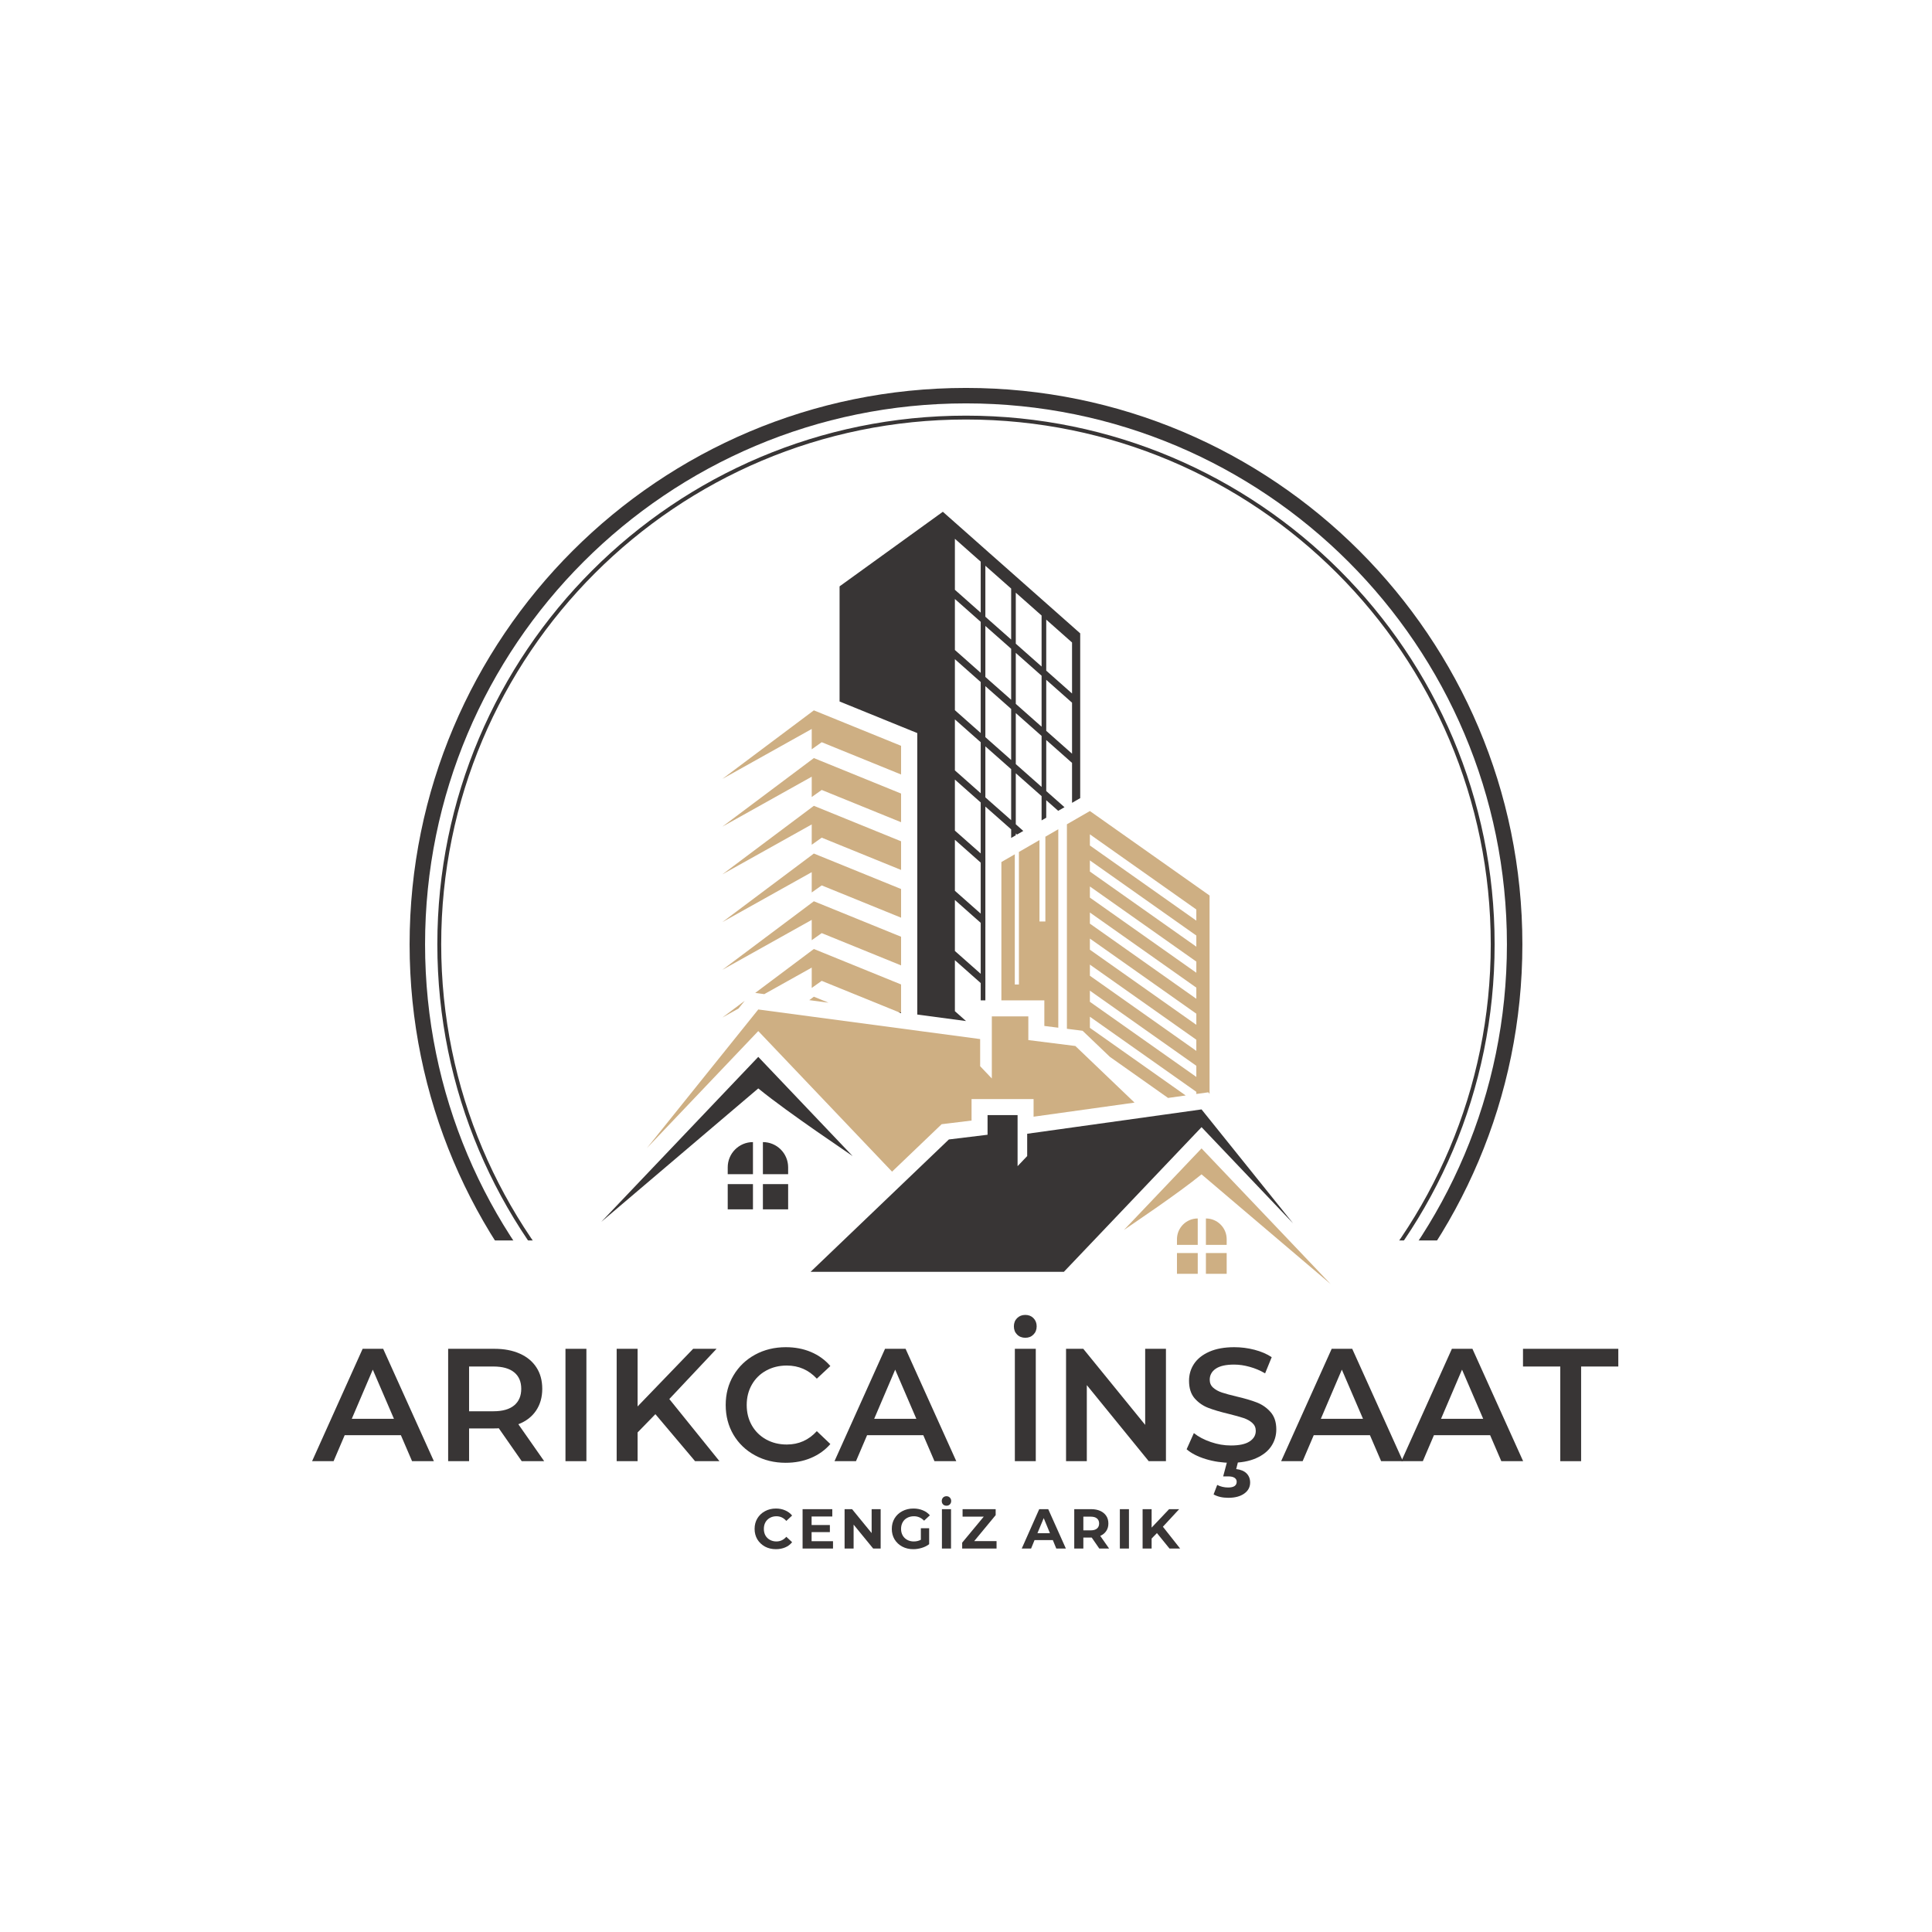 <svg xmlns="http://www.w3.org/2000/svg" xmlns:xlink="http://www.w3.org/1999/xlink" width="500" zoomAndPan="magnify" viewBox="0 0 375 375" height="500" preserveAspectRatio="xMidYMid meet" version="1.0"><defs><g/><clipPath id="2fd7625322"><path d="M 79.504 75.297 L 295.492 75.297 L 295.492 291.285 L 79.504 291.285 Z M 79.504 75.297 " clip-rule="nonzero"/></clipPath><clipPath id="46abeedf0d"><path d="M 187.5 75.297 C 127.855 75.297 79.504 123.645 79.504 183.289 C 79.504 242.934 127.855 291.285 187.5 291.285 C 247.145 291.285 295.492 242.934 295.492 183.289 C 295.492 123.645 247.145 75.297 187.5 75.297 Z M 187.5 75.297 " clip-rule="nonzero"/></clipPath><clipPath id="9bf0ed1cb5"><path d="M 84.887 80.676 L 290.105 80.676 L 290.105 285.895 L 84.887 285.895 Z M 84.887 80.676 " clip-rule="nonzero"/></clipPath><clipPath id="cc97b37ed3"><path d="M 187.496 80.676 C 130.828 80.676 84.887 126.617 84.887 183.285 C 84.887 239.957 130.828 285.895 187.496 285.895 C 244.168 285.895 290.105 239.957 290.105 183.285 C 290.105 126.617 244.168 80.676 187.496 80.676 Z M 187.496 80.676 " clip-rule="nonzero"/></clipPath><clipPath id="1ac0a00fb5"><path d="M 79.504 240.766 L 295.496 240.766 L 295.496 304.984 L 79.504 304.984 Z M 79.504 240.766 " clip-rule="nonzero"/></clipPath><clipPath id="31ac78d213"><path d="M 162 99.277 L 210 99.277 L 210 199 L 162 199 Z M 162 99.277 " clip-rule="nonzero"/></clipPath><clipPath id="76a0fd838d"><path d="M 116.719 205 L 166 205 L 166 238 L 116.719 238 Z M 116.719 205 " clip-rule="nonzero"/></clipPath><clipPath id="1addac46af"><path d="M 218 222 L 258.469 222 L 258.469 249.277 L 218 249.277 Z M 218 222 " clip-rule="nonzero"/></clipPath></defs><rect x="-37.5" width="450" fill="#ffffff" y="-37.5" height="450" fill-opacity="1"/><rect x="-37.5" width="450" fill="#ffffff" y="-37.5" height="450" fill-opacity="1"/><g clip-path="url(#2fd7625322)"><g clip-path="url(#46abeedf0d)"><path stroke-linecap="butt" transform="matrix(0.75, 0, 0, 0.75, 79.506, 75.296)" fill="none" stroke-linejoin="miter" d="M 143.992 0.001 C 64.466 0.001 -0.002 64.465 -0.002 143.991 C -0.002 223.517 64.466 287.986 143.992 287.986 C 223.519 287.986 287.982 223.517 287.982 143.991 C 287.982 64.465 223.519 0.001 143.992 0.001 Z M 143.992 0.001 " stroke="#383535" stroke-width="8" stroke-opacity="1" stroke-miterlimit="4"/></g></g><g clip-path="url(#9bf0ed1cb5)"><g clip-path="url(#cc97b37ed3)"><path stroke-linecap="butt" transform="matrix(0.75, 0, 0, 0.75, 84.887, 80.677)" fill="none" stroke-linejoin="miter" d="M 136.812 -0.002 C 61.254 -0.002 -0.001 61.253 -0.001 136.81 C -0.001 212.373 61.254 273.623 136.812 273.623 C 212.374 273.623 273.624 212.373 273.624 136.81 C 273.624 61.253 212.374 -0.002 136.812 -0.002 Z M 136.812 -0.002 " stroke="#383535" stroke-width="2" stroke-opacity="1" stroke-miterlimit="4"/></g></g><g clip-path="url(#1ac0a00fb5)"><path fill="#ffffff" d="M 79.504 240.766 L 295.496 240.766 L 295.496 304.984 L 79.504 304.984 Z M 79.504 240.766 " fill-opacity="1" fill-rule="nonzero"/></g><path fill="#ceaf83" d="M 232.207 178.695 L 211.547 164.109 L 211.547 161.945 L 232.207 176.531 Z M 232.207 183.75 L 211.547 169.164 L 211.547 167.004 L 232.207 181.59 Z M 232.207 188.809 L 211.547 174.223 L 211.547 172.062 L 232.207 186.645 Z M 232.207 193.863 L 211.547 179.277 L 211.547 177.117 L 232.207 191.699 Z M 232.207 198.918 L 211.547 184.336 L 211.547 182.176 L 232.207 196.758 Z M 232.207 203.977 L 211.547 189.391 L 211.547 187.23 L 232.207 201.812 Z M 232.207 209.031 L 211.547 194.449 L 211.547 192.285 L 232.207 206.871 Z M 211.547 157.422 L 207.086 159.992 L 207.086 199.688 L 209.113 199.941 L 210.133 200.074 L 210.875 200.781 L 215.426 205.133 L 226.719 213.109 L 230.141 212.629 L 211.547 199.504 L 211.547 197.344 L 232.207 211.926 L 232.207 212.34 L 232.789 212.262 L 234.535 212.016 L 234.777 212.316 L 234.777 173.82 Z M 202.906 162.402 L 202.906 178.859 L 201.762 178.859 L 201.762 163.059 L 197.77 165.363 L 197.77 191.094 L 196.973 191.094 L 196.973 165.82 L 194.367 167.32 L 194.367 194.172 L 202.707 194.172 L 202.707 199.137 L 205.414 199.477 L 205.414 160.957 L 202.906 162.402 " fill-opacity="1" fill-rule="nonzero"/><path fill="#383535" d="M 192.082 225.605 L 192.309 225.801 L 192.309 227.586 L 192.082 227.391 L 191.262 226.66 L 191.262 224.875 L 192.082 225.605 " fill-opacity="1" fill-rule="nonzero"/><g clip-path="url(#31ac78d213)"><path fill="#383535" d="M 208.082 134.605 L 203.074 130.168 L 203.074 120.27 L 208.082 124.707 Z M 208.082 146.289 L 203.074 141.855 L 203.074 131.953 L 208.082 136.391 Z M 202.172 129.371 L 198.918 126.492 L 197.164 124.938 L 197.164 115.039 L 198.918 116.59 L 202.172 119.473 Z M 202.172 141.055 L 198.918 138.176 L 197.164 136.621 L 197.164 126.723 L 198.918 128.277 L 202.172 131.156 Z M 202.172 152.742 L 198.918 149.859 L 197.164 148.309 L 197.164 138.41 L 198.918 139.965 L 202.172 142.844 Z M 196.266 124.141 L 195.504 123.465 L 192.082 120.441 L 191.258 119.707 L 191.258 109.812 L 192.082 110.543 L 195.504 113.566 L 196.266 114.242 Z M 196.266 135.824 L 195.504 135.148 L 192.082 132.129 L 191.258 131.395 L 191.258 121.496 L 192.082 122.227 L 195.504 125.25 L 196.266 125.926 Z M 196.266 147.512 L 195.504 146.836 L 192.082 143.812 L 191.258 143.078 L 191.258 133.18 L 192.082 133.914 L 195.504 136.938 L 196.266 137.613 Z M 196.266 159.195 L 195.504 158.52 L 192.082 155.5 L 191.258 154.766 L 191.258 144.867 L 192.082 145.598 L 195.504 148.621 L 196.266 149.297 Z M 190.355 118.91 L 188.664 117.418 L 185.684 114.777 L 185.344 114.477 L 185.344 104.578 L 185.684 104.879 L 188.664 107.52 L 190.355 109.016 Z M 190.355 130.598 L 188.664 129.102 L 185.684 126.461 L 185.344 126.164 L 185.344 116.266 L 185.684 116.566 L 188.664 119.203 L 190.355 120.699 Z M 190.355 142.281 L 188.664 140.789 L 185.684 138.148 L 185.344 137.848 L 185.344 127.949 L 185.684 128.25 L 188.664 130.891 L 190.355 132.387 Z M 190.355 153.969 L 188.664 152.469 L 185.684 149.832 L 185.344 149.531 L 185.344 139.633 L 185.684 139.934 L 188.664 142.574 L 190.355 144.066 Z M 190.355 165.652 L 188.664 164.156 L 185.684 161.516 L 185.344 161.219 L 185.344 151.316 L 185.684 151.617 L 188.664 154.258 L 190.355 155.754 Z M 190.355 177.336 L 188.664 175.84 L 185.684 173.203 L 185.344 172.898 L 185.344 163.004 L 185.684 163.301 L 188.664 165.941 L 190.355 167.438 Z M 190.355 189.02 L 188.664 187.523 L 185.684 184.887 L 185.344 184.586 L 185.344 174.688 L 185.684 174.988 L 188.664 177.629 L 190.355 179.121 Z M 208.188 121.625 L 202.125 116.258 L 198.707 113.234 L 195.293 110.211 L 191.871 107.188 L 188.457 104.16 L 185.473 101.52 L 183.004 99.336 L 162.961 113.812 L 162.961 136.156 L 176.762 141.77 L 178.043 142.289 L 178.043 196.922 L 187.504 198.184 L 185.684 196.57 L 185.344 196.27 L 185.344 186.375 L 185.684 186.672 L 188.664 189.312 L 190.355 190.809 L 190.355 194.172 L 191.258 194.172 L 191.258 191.605 L 191.262 191.609 L 191.262 189.82 L 191.258 189.816 L 191.258 179.922 L 191.262 179.926 L 191.262 178.137 L 191.258 178.133 L 191.258 168.234 L 191.262 168.238 L 191.262 166.453 L 191.258 166.449 L 191.258 156.551 L 192.082 157.281 L 195.504 160.305 L 196.266 160.98 L 196.266 162.645 L 197.164 162.125 L 197.164 161.777 L 197.402 161.988 L 198.621 161.285 L 197.164 159.992 L 197.164 150.094 L 198.918 151.648 L 202.172 154.527 L 202.172 159.238 L 203.074 158.719 L 203.074 155.324 L 205.395 157.379 L 205.535 157.301 L 206.617 156.676 L 203.074 153.539 L 203.074 143.641 L 208.082 148.078 L 208.082 155.832 L 209.668 154.918 L 209.668 122.938 L 208.188 121.625 " fill-opacity="1" fill-rule="nonzero"/></g><path fill="#ceaf83" d="M 140.211 151.184 L 157.555 141.492 L 157.555 145.438 L 159.492 144.062 L 174.898 150.328 L 174.898 144.762 L 157.969 137.879 L 140.211 151.184 " fill-opacity="1" fill-rule="nonzero"/><path fill="#ceaf83" d="M 140.211 160.449 L 157.555 150.758 L 157.555 154.699 L 159.492 153.328 L 174.898 159.59 L 174.898 154.027 L 157.969 147.141 L 140.211 160.449 " fill-opacity="1" fill-rule="nonzero"/><path fill="#ceaf83" d="M 140.211 169.711 L 157.555 160.02 L 157.555 163.965 L 159.492 162.59 L 174.898 168.855 L 174.898 163.293 L 157.969 156.406 L 140.211 169.711 " fill-opacity="1" fill-rule="nonzero"/><path fill="#ceaf83" d="M 140.211 178.977 L 157.555 169.285 L 157.555 173.227 L 159.492 171.855 L 174.898 178.121 L 174.898 172.555 L 157.969 165.672 L 140.211 178.977 " fill-opacity="1" fill-rule="nonzero"/><path fill="#ceaf83" d="M 140.211 188.242 L 157.555 178.547 L 157.555 182.492 L 159.492 181.117 L 174.898 187.383 L 174.898 181.82 L 157.969 174.934 L 140.211 188.242 " fill-opacity="1" fill-rule="nonzero"/><path fill="#ceaf83" d="M 140.211 197.504 L 144.551 194.254 L 143.344 195.754 Z M 140.211 197.504 " fill-opacity="1" fill-rule="nonzero"/><path fill="#ceaf83" d="M 174.898 191.082 L 174.898 196.648 L 174.367 196.43 L 159.492 190.383 L 157.555 191.758 L 157.555 187.812 L 148.344 192.961 L 147.594 192.859 L 146.59 192.723 L 157.969 184.199 L 174.898 191.082 " fill-opacity="1" fill-rule="nonzero"/><path fill="#ceaf83" d="M 160.828 194.625 L 157.082 194.125 L 157.969 193.461 Z M 160.828 194.625 " fill-opacity="1" fill-rule="nonzero"/><g clip-path="url(#76a0fd838d)"><path fill="#383535" d="M 165.496 224.395 C 165.18 224.129 153.094 216.094 147.18 211.262 L 116.715 237.156 L 144.918 207.516 L 147.18 205.141 L 151.016 209.172 L 165.496 224.395 " fill-opacity="1" fill-rule="nonzero"/></g><path fill="#ceaf83" d="M 200.617 213.332 L 188.578 213.332 L 188.578 217.5 L 183.805 218.082 L 182.773 218.207 L 182.027 218.922 L 173.148 227.418 L 147.18 200.129 L 125.562 222.848 L 147.18 195.938 L 190.246 201.684 L 190.246 206.949 L 192.512 209.332 L 192.512 197.281 L 199.598 197.281 L 199.598 201.879 L 208.727 203.027 L 220.211 214.016 L 200.617 216.75 L 200.617 213.332 " fill-opacity="1" fill-rule="nonzero"/><path fill="#383535" d="M 141.25 226.578 L 141.25 227.914 L 146.148 227.914 L 146.148 221.68 C 143.441 221.68 141.25 223.871 141.25 226.578 " fill-opacity="1" fill-rule="nonzero"/><path fill="#383535" d="M 148.078 221.68 L 148.078 227.914 L 152.977 227.914 L 152.977 226.578 C 152.977 223.871 150.785 221.68 148.078 221.68 " fill-opacity="1" fill-rule="nonzero"/><path fill="#383535" d="M 141.25 234.734 L 146.148 234.734 L 146.148 229.836 L 141.25 229.836 L 141.25 234.734 " fill-opacity="1" fill-rule="nonzero"/><path fill="#383535" d="M 148.078 234.734 L 152.977 234.734 L 152.977 229.836 L 148.078 229.836 L 148.078 234.734 " fill-opacity="1" fill-rule="nonzero"/><g clip-path="url(#1addac46af)"><path fill="#ceaf83" d="M 258.273 249.234 L 240.66 234.27 L 233.219 227.941 C 230.961 229.785 227.613 232.191 224.648 234.27 C 221.219 236.668 218.293 238.621 218.152 238.738 L 222.406 234.27 L 230.062 226.223 L 231.441 224.77 L 233.219 222.906 L 235.078 224.859 L 258.273 249.234 " fill-opacity="1" fill-rule="nonzero"/></g><path fill="#383535" d="M 250.996 237.465 L 233.219 218.781 L 229.391 222.805 L 218.484 234.27 L 206.5 246.859 L 157.336 246.859 L 175.289 229.672 L 184.176 221.168 L 191.684 220.254 L 191.684 216.441 L 197.512 216.441 L 197.512 226.352 L 199.375 224.391 L 199.375 220.062 L 223.07 216.754 L 233.219 215.336 L 250.996 237.465 " fill-opacity="1" fill-rule="nonzero"/><path fill="#ceaf83" d="M 238.098 240.535 L 238.098 241.633 L 234.066 241.633 L 234.066 236.504 C 236.293 236.504 238.098 238.309 238.098 240.535 " fill-opacity="1" fill-rule="nonzero"/><path fill="#ceaf83" d="M 232.48 236.504 L 232.48 241.633 L 228.449 241.633 L 228.449 240.535 C 228.449 238.309 230.254 236.504 232.48 236.504 " fill-opacity="1" fill-rule="nonzero"/><path fill="#ceaf83" d="M 238.098 247.246 L 234.066 247.246 L 234.066 243.215 L 238.098 243.215 L 238.098 247.246 " fill-opacity="1" fill-rule="nonzero"/><path fill="#ceaf83" d="M 232.48 247.246 L 228.449 247.246 L 228.449 243.215 L 232.48 243.215 L 232.48 247.246 " fill-opacity="1" fill-rule="nonzero"/><path fill="#383535" d="M 174.367 196.43 L 174.898 196.648 L 174.898 196.504 Z M 174.367 196.43 " fill-opacity="1" fill-rule="nonzero"/><g fill="#383535" fill-opacity="1"><g transform="translate(146.045, 300.57)"><g><path d="M 4.562 0.125 C 3.781 0.125 3.07 -0.039 2.438 -0.375 C 1.812 -0.719 1.316 -1.188 0.953 -1.781 C 0.598 -2.383 0.422 -3.062 0.422 -3.812 C 0.422 -4.57 0.598 -5.25 0.953 -5.844 C 1.316 -6.445 1.812 -6.914 2.438 -7.25 C 3.07 -7.594 3.781 -7.766 4.562 -7.766 C 5.227 -7.766 5.828 -7.645 6.359 -7.406 C 6.898 -7.176 7.348 -6.844 7.703 -6.406 L 6.578 -5.359 C 6.055 -5.961 5.414 -6.266 4.656 -6.266 C 4.188 -6.266 3.766 -6.16 3.391 -5.953 C 3.016 -5.742 2.723 -5.453 2.516 -5.078 C 2.316 -4.711 2.219 -4.289 2.219 -3.812 C 2.219 -3.344 2.316 -2.922 2.516 -2.547 C 2.723 -2.18 3.016 -1.895 3.391 -1.688 C 3.766 -1.477 4.188 -1.375 4.656 -1.375 C 5.414 -1.375 6.055 -1.676 6.578 -2.281 L 7.703 -1.234 C 7.348 -0.785 6.898 -0.445 6.359 -0.219 C 5.816 0.008 5.219 0.125 4.562 0.125 Z M 4.562 0.125 "/></g></g></g><g fill="#383535" fill-opacity="1"><g transform="translate(154.875, 300.57)"><g><path d="M 6.812 -1.422 L 6.812 0 L 0.906 0 L 0.906 -7.641 L 6.672 -7.641 L 6.672 -6.219 L 2.656 -6.219 L 2.656 -4.562 L 6.203 -4.562 L 6.203 -3.188 L 2.656 -3.188 L 2.656 -1.422 Z M 6.812 -1.422 "/></g></g></g><g fill="#383535" fill-opacity="1"><g transform="translate(163.029, 300.57)"><g><path d="M 7.906 -7.641 L 7.906 0 L 6.453 0 L 2.656 -4.641 L 2.656 0 L 0.906 0 L 0.906 -7.641 L 2.359 -7.641 L 6.156 -3 L 6.156 -7.641 Z M 7.906 -7.641 "/></g></g></g><g fill="#383535" fill-opacity="1"><g transform="translate(172.676, 300.57)"><g><path d="M 6.062 -3.938 L 7.672 -3.938 L 7.672 -0.844 C 7.266 -0.531 6.785 -0.289 6.234 -0.125 C 5.691 0.039 5.145 0.125 4.594 0.125 C 3.801 0.125 3.086 -0.039 2.453 -0.375 C 1.816 -0.719 1.316 -1.188 0.953 -1.781 C 0.598 -2.383 0.422 -3.062 0.422 -3.812 C 0.422 -4.57 0.598 -5.25 0.953 -5.844 C 1.316 -6.445 1.816 -6.914 2.453 -7.25 C 3.098 -7.594 3.82 -7.766 4.625 -7.766 C 5.289 -7.766 5.895 -7.648 6.438 -7.422 C 6.988 -7.203 7.445 -6.879 7.812 -6.453 L 6.688 -5.406 C 6.145 -5.977 5.488 -6.266 4.719 -6.266 C 4.227 -6.266 3.789 -6.16 3.406 -5.953 C 3.031 -5.754 2.738 -5.469 2.531 -5.094 C 2.32 -4.719 2.219 -4.289 2.219 -3.812 C 2.219 -3.344 2.32 -2.922 2.531 -2.547 C 2.738 -2.18 3.031 -1.895 3.406 -1.688 C 3.781 -1.477 4.207 -1.375 4.688 -1.375 C 5.195 -1.375 5.656 -1.484 6.062 -1.703 Z M 6.062 -3.938 "/></g></g></g><g fill="#383535" fill-opacity="1"><g transform="translate(181.921, 300.57)"><g><path d="M 0.906 -7.641 L 2.672 -7.641 L 2.672 0 L 0.906 0 Z M 1.797 -8.312 C 1.523 -8.312 1.301 -8.395 1.125 -8.562 C 0.957 -8.738 0.875 -8.961 0.875 -9.234 C 0.875 -9.492 0.957 -9.711 1.125 -9.891 C 1.301 -10.066 1.523 -10.156 1.797 -10.156 C 2.055 -10.156 2.27 -10.066 2.438 -9.891 C 2.613 -9.711 2.703 -9.492 2.703 -9.234 C 2.703 -8.961 2.613 -8.738 2.438 -8.562 C 2.27 -8.395 2.055 -8.312 1.797 -8.312 Z M 1.797 -8.312 "/></g></g></g><g fill="#383535" fill-opacity="1"><g transform="translate(186.336, 300.57)"><g><path d="M 7.094 -1.438 L 7.094 0 L 0.422 0 L 0.422 -1.141 L 4.609 -6.188 L 0.5 -6.188 L 0.5 -7.641 L 6.922 -7.641 L 6.922 -6.484 L 2.75 -1.438 Z M 7.094 -1.438 "/></g></g></g><g fill="#383535" fill-opacity="1"><g transform="translate(194.49, 300.57)"><g/></g></g><g fill="#383535" fill-opacity="1"><g transform="translate(198.415, 300.57)"><g><path d="M 5.938 -1.641 L 2.391 -1.641 L 1.719 0 L -0.094 0 L 3.297 -7.641 L 5.047 -7.641 L 8.469 0 L 6.609 0 Z M 5.375 -2.984 L 4.172 -5.906 L 2.953 -2.984 Z M 5.375 -2.984 "/></g></g></g><g fill="#383535" fill-opacity="1"><g transform="translate(207.605, 300.57)"><g><path d="M 5.766 0 L 4.297 -2.125 L 2.672 -2.125 L 2.672 0 L 0.906 0 L 0.906 -7.641 L 4.203 -7.641 C 4.879 -7.641 5.469 -7.523 5.969 -7.297 C 6.469 -7.066 6.852 -6.742 7.125 -6.328 C 7.395 -5.922 7.531 -5.43 7.531 -4.859 C 7.531 -4.297 7.391 -3.805 7.109 -3.391 C 6.836 -2.984 6.453 -2.672 5.953 -2.453 L 7.672 0 Z M 5.734 -4.859 C 5.734 -5.285 5.594 -5.613 5.312 -5.844 C 5.039 -6.07 4.641 -6.188 4.109 -6.188 L 2.672 -6.188 L 2.672 -3.531 L 4.109 -3.531 C 4.641 -3.531 5.039 -3.645 5.312 -3.875 C 5.594 -4.113 5.734 -4.441 5.734 -4.859 Z M 5.734 -4.859 "/></g></g></g><g fill="#383535" fill-opacity="1"><g transform="translate(216.457, 300.57)"><g><path d="M 0.906 -7.641 L 2.672 -7.641 L 2.672 0 L 0.906 0 Z M 0.906 -7.641 "/></g></g></g><g fill="#383535" fill-opacity="1"><g transform="translate(220.873, 300.57)"><g><path d="M 3.688 -3 L 2.656 -1.938 L 2.656 0 L 0.906 0 L 0.906 -7.641 L 2.656 -7.641 L 2.656 -4.062 L 6.047 -7.641 L 8 -7.641 L 4.844 -4.234 L 8.188 0 L 6.125 0 Z M 3.688 -3 "/></g></g></g><g fill="#383535" fill-opacity="1"><g transform="translate(60.732, 283.614)"><g><path d="M 17.078 -5.047 L 6.172 -5.047 L 4.016 0 L -0.156 0 L 9.656 -21.812 L 13.641 -21.812 L 23.484 0 L 19.25 0 Z M 15.734 -8.219 L 11.625 -17.766 L 7.547 -8.219 Z M 15.734 -8.219 "/></g></g></g><g fill="#383535" fill-opacity="1"><g transform="translate(84.064, 283.614)"><g><path d="M 17.203 0 L 12.75 -6.391 C 12.562 -6.367 12.281 -6.359 11.906 -6.359 L 6.984 -6.359 L 6.984 0 L 2.922 0 L 2.922 -21.812 L 11.906 -21.812 C 13.789 -21.812 15.43 -21.5 16.828 -20.875 C 18.234 -20.25 19.312 -19.352 20.062 -18.188 C 20.812 -17.031 21.188 -15.648 21.188 -14.047 C 21.188 -12.41 20.785 -11 19.984 -9.812 C 19.18 -8.625 18.035 -7.742 16.547 -7.172 L 21.562 0 Z M 17.109 -14.047 C 17.109 -15.441 16.648 -16.508 15.734 -17.25 C 14.816 -18 13.477 -18.375 11.719 -18.375 L 6.984 -18.375 L 6.984 -9.688 L 11.719 -9.688 C 13.477 -9.688 14.816 -10.066 15.734 -10.828 C 16.648 -11.586 17.109 -12.66 17.109 -14.047 Z M 17.109 -14.047 "/></g></g></g><g fill="#383535" fill-opacity="1"><g transform="translate(106.836, 283.614)"><g><path d="M 2.922 -21.812 L 6.984 -21.812 L 6.984 0 L 2.922 0 Z M 2.922 -21.812 "/></g></g></g><g fill="#383535" fill-opacity="1"><g transform="translate(116.773, 283.614)"><g><path d="M 10.438 -9.125 L 6.984 -5.578 L 6.984 0 L 2.922 0 L 2.922 -21.812 L 6.984 -21.812 L 6.984 -10.625 L 17.766 -21.812 L 22.312 -21.812 L 13.141 -12.062 L 22.875 0 L 18.141 0 Z M 10.438 -9.125 "/></g></g></g><g fill="#383535" fill-opacity="1"><g transform="translate(139.483, 283.614)"><g><path d="M 13.016 0.312 C 10.816 0.312 8.828 -0.172 7.047 -1.141 C 5.273 -2.109 3.883 -3.441 2.875 -5.141 C 1.875 -6.848 1.375 -8.77 1.375 -10.906 C 1.375 -13.039 1.879 -14.957 2.891 -16.656 C 3.91 -18.363 5.305 -19.703 7.078 -20.672 C 8.859 -21.641 10.848 -22.125 13.047 -22.125 C 14.836 -22.125 16.469 -21.812 17.938 -21.188 C 19.414 -20.562 20.664 -19.656 21.688 -18.469 L 19.062 -16.016 C 17.488 -17.711 15.547 -18.562 13.234 -18.562 C 11.742 -18.562 10.406 -18.234 9.219 -17.578 C 8.039 -16.93 7.117 -16.023 6.453 -14.859 C 5.785 -13.691 5.453 -12.375 5.453 -10.906 C 5.453 -9.426 5.785 -8.102 6.453 -6.938 C 7.117 -5.781 8.039 -4.875 9.219 -4.219 C 10.406 -3.562 11.742 -3.234 13.234 -3.234 C 15.547 -3.234 17.488 -4.098 19.062 -5.828 L 21.688 -3.328 C 20.664 -2.148 19.41 -1.25 17.922 -0.625 C 16.441 0 14.805 0.312 13.016 0.312 Z M 13.016 0.312 "/></g></g></g><g fill="#383535" fill-opacity="1"><g transform="translate(162.13, 283.614)"><g><path d="M 17.078 -5.047 L 6.172 -5.047 L 4.016 0 L -0.156 0 L 9.656 -21.812 L 13.641 -21.812 L 23.484 0 L 19.25 0 Z M 15.734 -8.219 L 11.625 -17.766 L 7.547 -8.219 Z M 15.734 -8.219 "/></g></g></g><g fill="#383535" fill-opacity="1"><g transform="translate(185.462, 283.614)"><g/></g></g><g fill="#383535" fill-opacity="1"><g transform="translate(194.06, 283.614)"><g><path d="M 2.922 -21.812 L 6.984 -21.812 L 6.984 0 L 2.922 0 Z M 4.953 -23.953 C 4.305 -23.953 3.773 -24.16 3.359 -24.578 C 2.941 -24.992 2.734 -25.523 2.734 -26.172 C 2.734 -26.816 2.941 -27.348 3.359 -27.766 C 3.773 -28.18 4.305 -28.391 4.953 -28.391 C 5.598 -28.391 6.125 -28.18 6.531 -27.766 C 6.945 -27.348 7.156 -26.816 7.156 -26.172 C 7.156 -25.523 6.945 -24.992 6.531 -24.578 C 6.125 -24.16 5.598 -23.953 4.953 -23.953 Z M 4.953 -23.953 "/></g></g></g><g fill="#383535" fill-opacity="1"><g transform="translate(203.997, 283.614)"><g><path d="M 22.312 -21.812 L 22.312 0 L 18.969 0 L 6.953 -14.766 L 6.953 0 L 2.922 0 L 2.922 -21.812 L 6.266 -21.812 L 18.281 -7.047 L 18.281 -21.812 Z M 22.312 -21.812 "/></g></g></g><g fill="#383535" fill-opacity="1"><g transform="translate(229.229, 283.614)"><g><path d="M 9.688 0.312 C 8.008 0.312 6.383 0.07 4.812 -0.406 C 3.25 -0.883 2.008 -1.52 1.094 -2.312 L 2.5 -5.453 C 3.383 -4.742 4.477 -4.164 5.781 -3.719 C 7.082 -3.27 8.383 -3.047 9.688 -3.047 C 11.312 -3.047 12.52 -3.305 13.312 -3.828 C 14.113 -4.348 14.516 -5.035 14.516 -5.891 C 14.516 -6.516 14.289 -7.023 13.844 -7.422 C 13.395 -7.828 12.828 -8.145 12.141 -8.375 C 11.461 -8.602 10.531 -8.863 9.344 -9.156 C 7.688 -9.551 6.344 -9.945 5.312 -10.344 C 4.281 -10.738 3.395 -11.352 2.656 -12.188 C 1.926 -13.031 1.562 -14.172 1.562 -15.609 C 1.562 -16.816 1.883 -17.91 2.531 -18.891 C 3.188 -19.879 4.176 -20.664 5.5 -21.25 C 6.82 -21.832 8.438 -22.125 10.344 -22.125 C 11.676 -22.125 12.984 -21.957 14.266 -21.625 C 15.555 -21.289 16.672 -20.812 17.609 -20.188 L 16.328 -17.047 C 15.367 -17.609 14.367 -18.031 13.328 -18.312 C 12.297 -18.602 11.289 -18.75 10.312 -18.75 C 8.707 -18.75 7.516 -18.477 6.734 -17.938 C 5.961 -17.406 5.578 -16.691 5.578 -15.797 C 5.578 -15.172 5.801 -14.66 6.25 -14.266 C 6.695 -13.867 7.258 -13.555 7.938 -13.328 C 8.625 -13.098 9.562 -12.844 10.75 -12.562 C 12.363 -12.188 13.691 -11.797 14.734 -11.391 C 15.773 -10.984 16.66 -10.363 17.391 -9.531 C 18.129 -8.695 18.5 -7.578 18.5 -6.172 C 18.5 -4.961 18.172 -3.867 17.516 -2.891 C 16.867 -1.922 15.879 -1.145 14.547 -0.562 C 13.223 0.02 11.602 0.312 9.688 0.312 Z M 9.188 7.109 C 8.062 7.109 7.109 6.891 6.328 6.453 L 7.031 4.609 C 7.676 4.941 8.383 5.109 9.156 5.109 C 10.258 5.109 10.812 4.734 10.812 3.984 C 10.812 3.672 10.676 3.422 10.406 3.234 C 10.133 3.047 9.719 2.953 9.156 2.953 L 8.188 2.953 L 9.031 -0.219 L 11.156 -0.219 L 10.719 1.531 C 11.602 1.633 12.273 1.914 12.734 2.375 C 13.191 2.844 13.422 3.43 13.422 4.141 C 13.422 5.035 13.035 5.754 12.266 6.297 C 11.504 6.836 10.477 7.109 9.188 7.109 Z M 9.188 7.109 "/></g></g></g><g fill="#383535" fill-opacity="1"><g transform="translate(248.824, 283.614)"><g><path d="M 17.078 -5.047 L 6.172 -5.047 L 4.016 0 L -0.156 0 L 9.656 -21.812 L 13.641 -21.812 L 23.484 0 L 19.25 0 Z M 15.734 -8.219 L 11.625 -17.766 L 7.547 -8.219 Z M 15.734 -8.219 "/></g></g></g><g fill="#383535" fill-opacity="1"><g transform="translate(272.156, 283.614)"><g><path d="M 17.078 -5.047 L 6.172 -5.047 L 4.016 0 L -0.156 0 L 9.656 -21.812 L 13.641 -21.812 L 23.484 0 L 19.25 0 Z M 15.734 -8.219 L 11.625 -17.766 L 7.547 -8.219 Z M 15.734 -8.219 "/></g></g></g><g fill="#383535" fill-opacity="1"><g transform="translate(295.488, 283.614)"><g><path d="M 7.359 -18.375 L 0.125 -18.375 L 0.125 -21.812 L 18.625 -21.812 L 18.625 -18.375 L 11.406 -18.375 L 11.406 0 L 7.359 0 Z M 7.359 -18.375 "/></g></g></g></svg>

